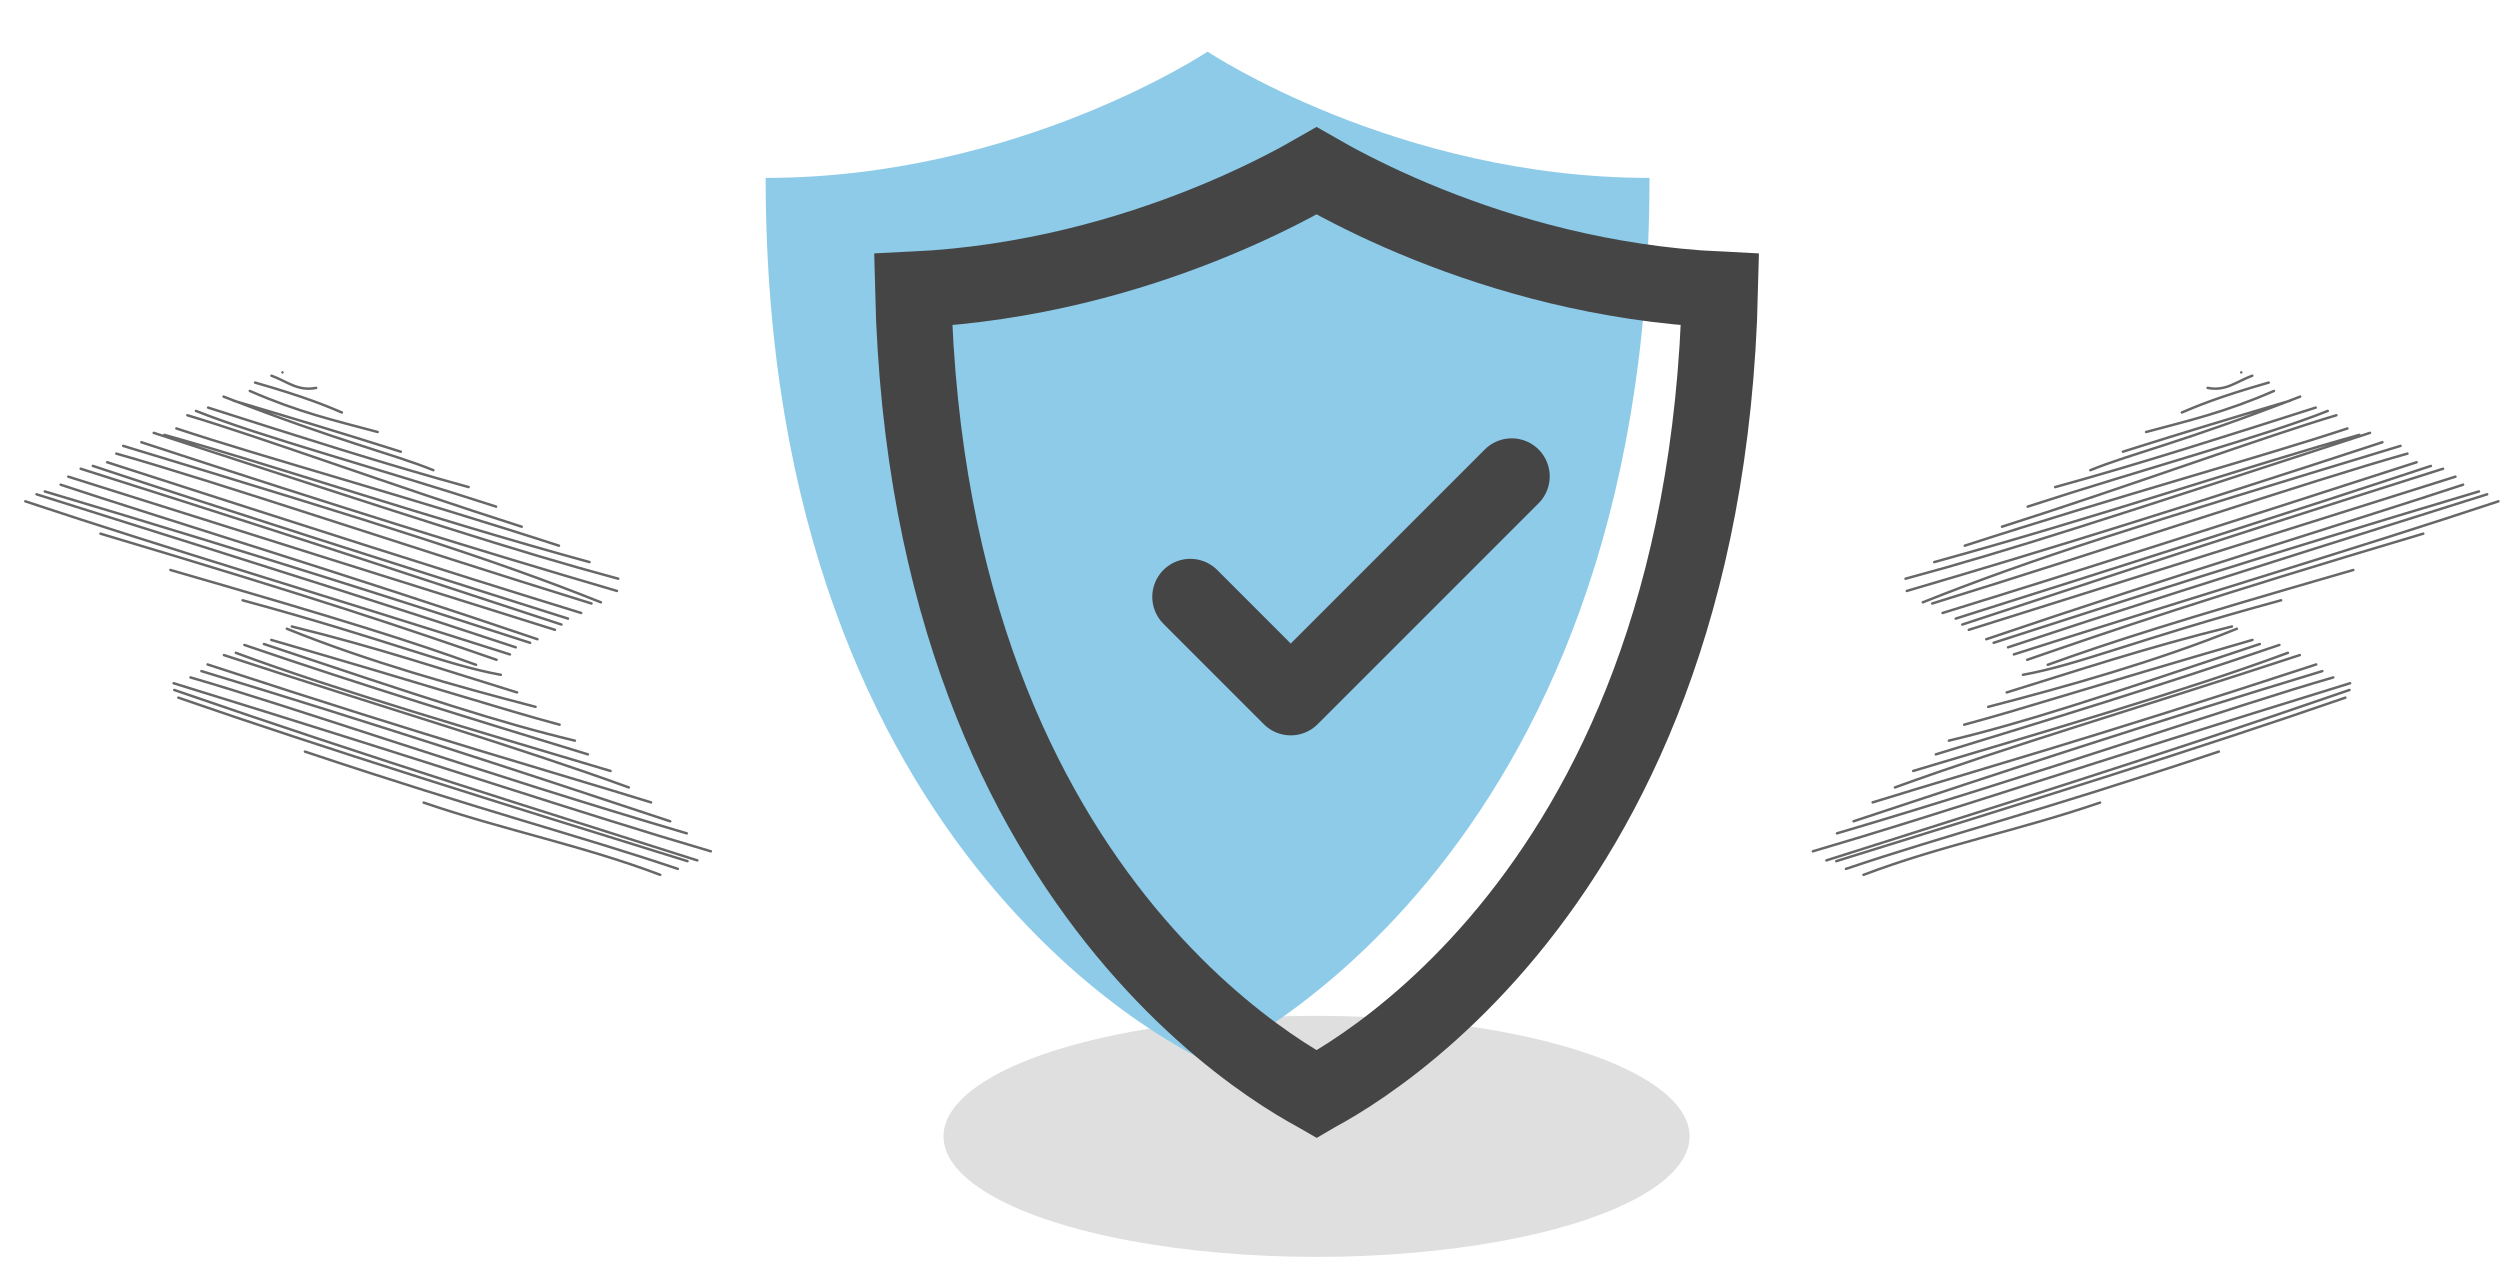 <svg width="99" height="50" viewBox="0 0 99 50" fill="none" xmlns="http://www.w3.org/2000/svg">
<ellipse cx="52.135" cy="45" rx="14.773" ry="4.773" fill="#DFDFDF"/>
<path d="M47.82 2.045C47.82 2.045 55.32 7.045 65.32 7.045C65.32 34.545 47.82 42.045 47.82 42.045C47.82 42.045 30.32 34.545 30.32 7.045C40.32 7.045 47.82 2.045 47.82 2.045Z" fill="#8DCBE8"/>
<path d="M52.172 43.3C52.16 43.306 52.148 43.312 52.136 43.319C52.124 43.312 52.112 43.306 52.1 43.3C51.666 43.064 51.029 42.692 50.257 42.159C48.714 41.093 46.635 39.388 44.548 36.855C40.549 31.999 36.457 24.019 36.159 11.469C40.765 11.249 44.769 10.069 47.695 8.898C49.321 8.248 50.626 7.596 51.529 7.103C51.757 6.979 51.96 6.864 52.136 6.763C52.312 6.864 52.515 6.979 52.743 7.103C53.647 7.596 54.951 8.248 56.577 8.898C59.504 10.069 63.507 11.249 68.113 11.469C67.815 24.019 63.723 31.999 59.724 36.855C57.638 39.388 55.558 41.093 54.015 42.159C53.243 42.692 52.607 43.064 52.172 43.3Z" stroke="#454545" stroke-width="3.012"/>
<path d="M59.863 18.864L51.113 27.614L47.136 23.636" stroke="#454545" stroke-width="3.012" stroke-linecap="round" stroke-linejoin="round"/>
<path d="M87.422 15.36C88.147 15.506 88.577 15.1 89.19 14.878M86.402 16.334C86.94 16.106 87.8 15.733 89.84 15.15M84.987 17.107C86.713 16.644 88.115 16.326 90.048 15.482M84.067 17.888C86.405 17.146 88.829 16.419 90.7 15.864M82.778 18.62C84.424 17.951 86.365 17.539 91.087 15.706M81.384 19.289C84.769 18.36 88.135 17.275 91.701 16.141M80.295 20.063C84.938 18.552 89.625 17.291 92.179 16.273M79.279 20.858C84.466 19.205 89.709 17.279 92.521 16.444M77.804 21.61C83.645 19.712 89.527 18.105 92.957 16.967M76.595 22.259C82.984 20.508 89.131 18.419 93.43 17.221M75.459 22.917C79.597 21.804 83.591 20.485 93.852 17.141M75.509 23.402C81.191 21.739 86.613 20.045 94.344 17.512M76.143 23.852C80.541 22.099 84.644 20.819 95.061 17.657M76.516 23.899C83.909 21.612 91.416 19.066 95.335 17.963M76.926 24.274C82.386 22.592 87.903 20.82 95.697 18.305M77.447 24.497C84.05 22.406 91.129 20.154 96.263 18.451M77.707 24.732C81.927 23.356 86.314 21.865 96.745 18.562M77.964 24.941C83.663 23.148 89.381 21.359 97.236 18.876M78.656 25.314C86.054 22.796 93.649 20.483 97.539 19.194M78.948 25.455C84.448 23.681 89.25 22.123 98.166 19.461M79.518 25.634C83.517 24.305 87.555 23.012 98.493 19.574M79.749 25.915C86.492 23.76 93.438 21.684 98.938 19.852M80.277 26.128C83.765 24.925 87.268 23.718 95.961 21.133M81.09 26.326C83.658 25.4 86.2 24.588 93.192 22.571M80.108 26.723C82.382 26.306 84.536 25.347 90.333 23.771M79.465 27.421C82.231 26.568 84.982 25.644 88.385 24.809M78.732 27.991C81.868 27.176 85.355 26.202 88.582 24.898M77.781 28.698C80.146 28.064 82.539 27.27 89.197 25.341M77.174 29.33C80.17 28.614 83.051 27.657 89.489 25.503M76.659 29.873C81.034 28.537 85.587 27.139 90.263 25.54M75.763 30.53C80.897 28.992 86.553 27.355 90.601 25.852M75.04 31.182C79.62 29.52 84.398 28.134 91.073 25.941M74.157 31.775C78.434 30.452 82.397 29.366 91.721 26.312M73.401 32.523C79.279 30.574 84.998 28.689 91.964 26.576M72.744 33.001C80.669 30.669 88.478 27.952 92.397 26.826M71.79 33.712C77.08 32.163 82.315 30.366 93.063 27.056M72.326 34.072C78.491 32.109 84.921 30.124 93.039 27.323M72.716 34.102C80.021 31.84 87.077 29.64 92.877 27.627M73.099 34.408C77.005 33.089 80.711 32.154 87.866 29.763M73.795 34.644C76.873 33.477 79.917 32.894 83.163 31.783M88.754 14.747V14.747Z" stroke="#676767" stroke-width="0.099" stroke-linecap="round"/>
<path d="M12.519 15.36C11.793 15.506 11.363 15.099 10.751 14.878M13.538 16.334C13.001 16.106 12.14 15.733 10.1 15.15M14.954 17.107C13.227 16.644 11.825 16.326 9.893 15.481M15.873 17.888C13.535 17.145 11.111 16.419 9.24 15.864M17.162 18.62C15.516 17.951 13.575 17.539 8.853 15.706M18.556 19.288C15.171 18.36 11.805 17.275 8.24 16.141M19.645 20.062C15.003 18.552 10.316 17.291 7.761 16.273M20.661 20.858C15.474 19.204 10.231 17.279 7.419 16.444M22.136 21.61C16.295 19.712 10.413 18.105 6.984 16.966M23.345 22.259C16.956 20.508 10.809 18.419 6.51 17.221M24.481 22.917C20.343 21.804 16.349 20.485 6.088 17.141M24.431 23.401C18.749 21.739 13.328 20.045 5.597 17.512M23.797 23.852C19.399 22.099 15.296 20.819 4.879 17.657M23.424 23.899C16.031 21.612 8.525 19.066 4.606 17.963M23.014 24.274C17.554 22.591 12.037 20.82 4.244 18.305M22.493 24.497C15.89 22.406 8.811 20.154 3.677 18.45M22.233 24.732C18.013 23.356 13.626 21.865 3.195 18.562M21.977 24.941C16.277 23.148 10.559 21.359 2.704 18.876M21.284 25.314C13.886 22.796 6.291 20.483 2.401 19.194M20.993 25.455C15.493 23.681 10.69 22.123 1.774 19.461M20.423 25.634C16.424 24.305 12.385 23.012 1.447 19.574M20.192 25.915C13.448 23.76 6.502 21.684 1.002 19.852M19.663 26.128C16.176 24.925 12.672 23.718 3.979 21.133M18.85 26.326C16.282 25.4 13.74 24.587 6.748 22.571M19.833 26.723C17.558 26.306 15.404 25.346 9.607 23.771M20.476 27.421C17.709 26.568 14.958 25.644 11.556 24.809M21.208 27.991C18.072 27.176 14.586 26.202 11.359 24.898M22.16 28.698C19.795 28.063 17.402 27.27 10.743 25.341M22.766 29.33C19.77 28.614 16.889 27.657 10.452 25.503M23.281 29.873C18.907 28.537 14.353 27.139 9.678 25.54M24.177 30.53C19.043 28.992 13.387 27.355 9.339 25.852M24.9 31.182C20.32 29.52 15.542 28.134 8.867 25.941M25.783 31.775C21.506 30.452 17.543 29.366 8.219 26.312M26.539 32.523C20.662 30.574 14.942 28.689 7.977 26.576M27.196 33.001C19.271 30.669 11.462 27.952 7.543 26.826M28.15 33.712C22.86 32.163 17.626 30.366 6.877 27.056M27.614 34.072C21.449 32.109 15.019 30.124 6.901 27.323M27.224 34.102C19.919 31.84 12.863 29.64 7.063 27.627M26.842 34.408C22.936 33.089 19.229 32.154 12.075 29.763M26.145 34.644C23.067 33.477 20.023 32.893 16.777 31.783M11.186 14.747V14.747Z" stroke="#676767" stroke-width="0.099" stroke-linecap="round"/>
</svg>
